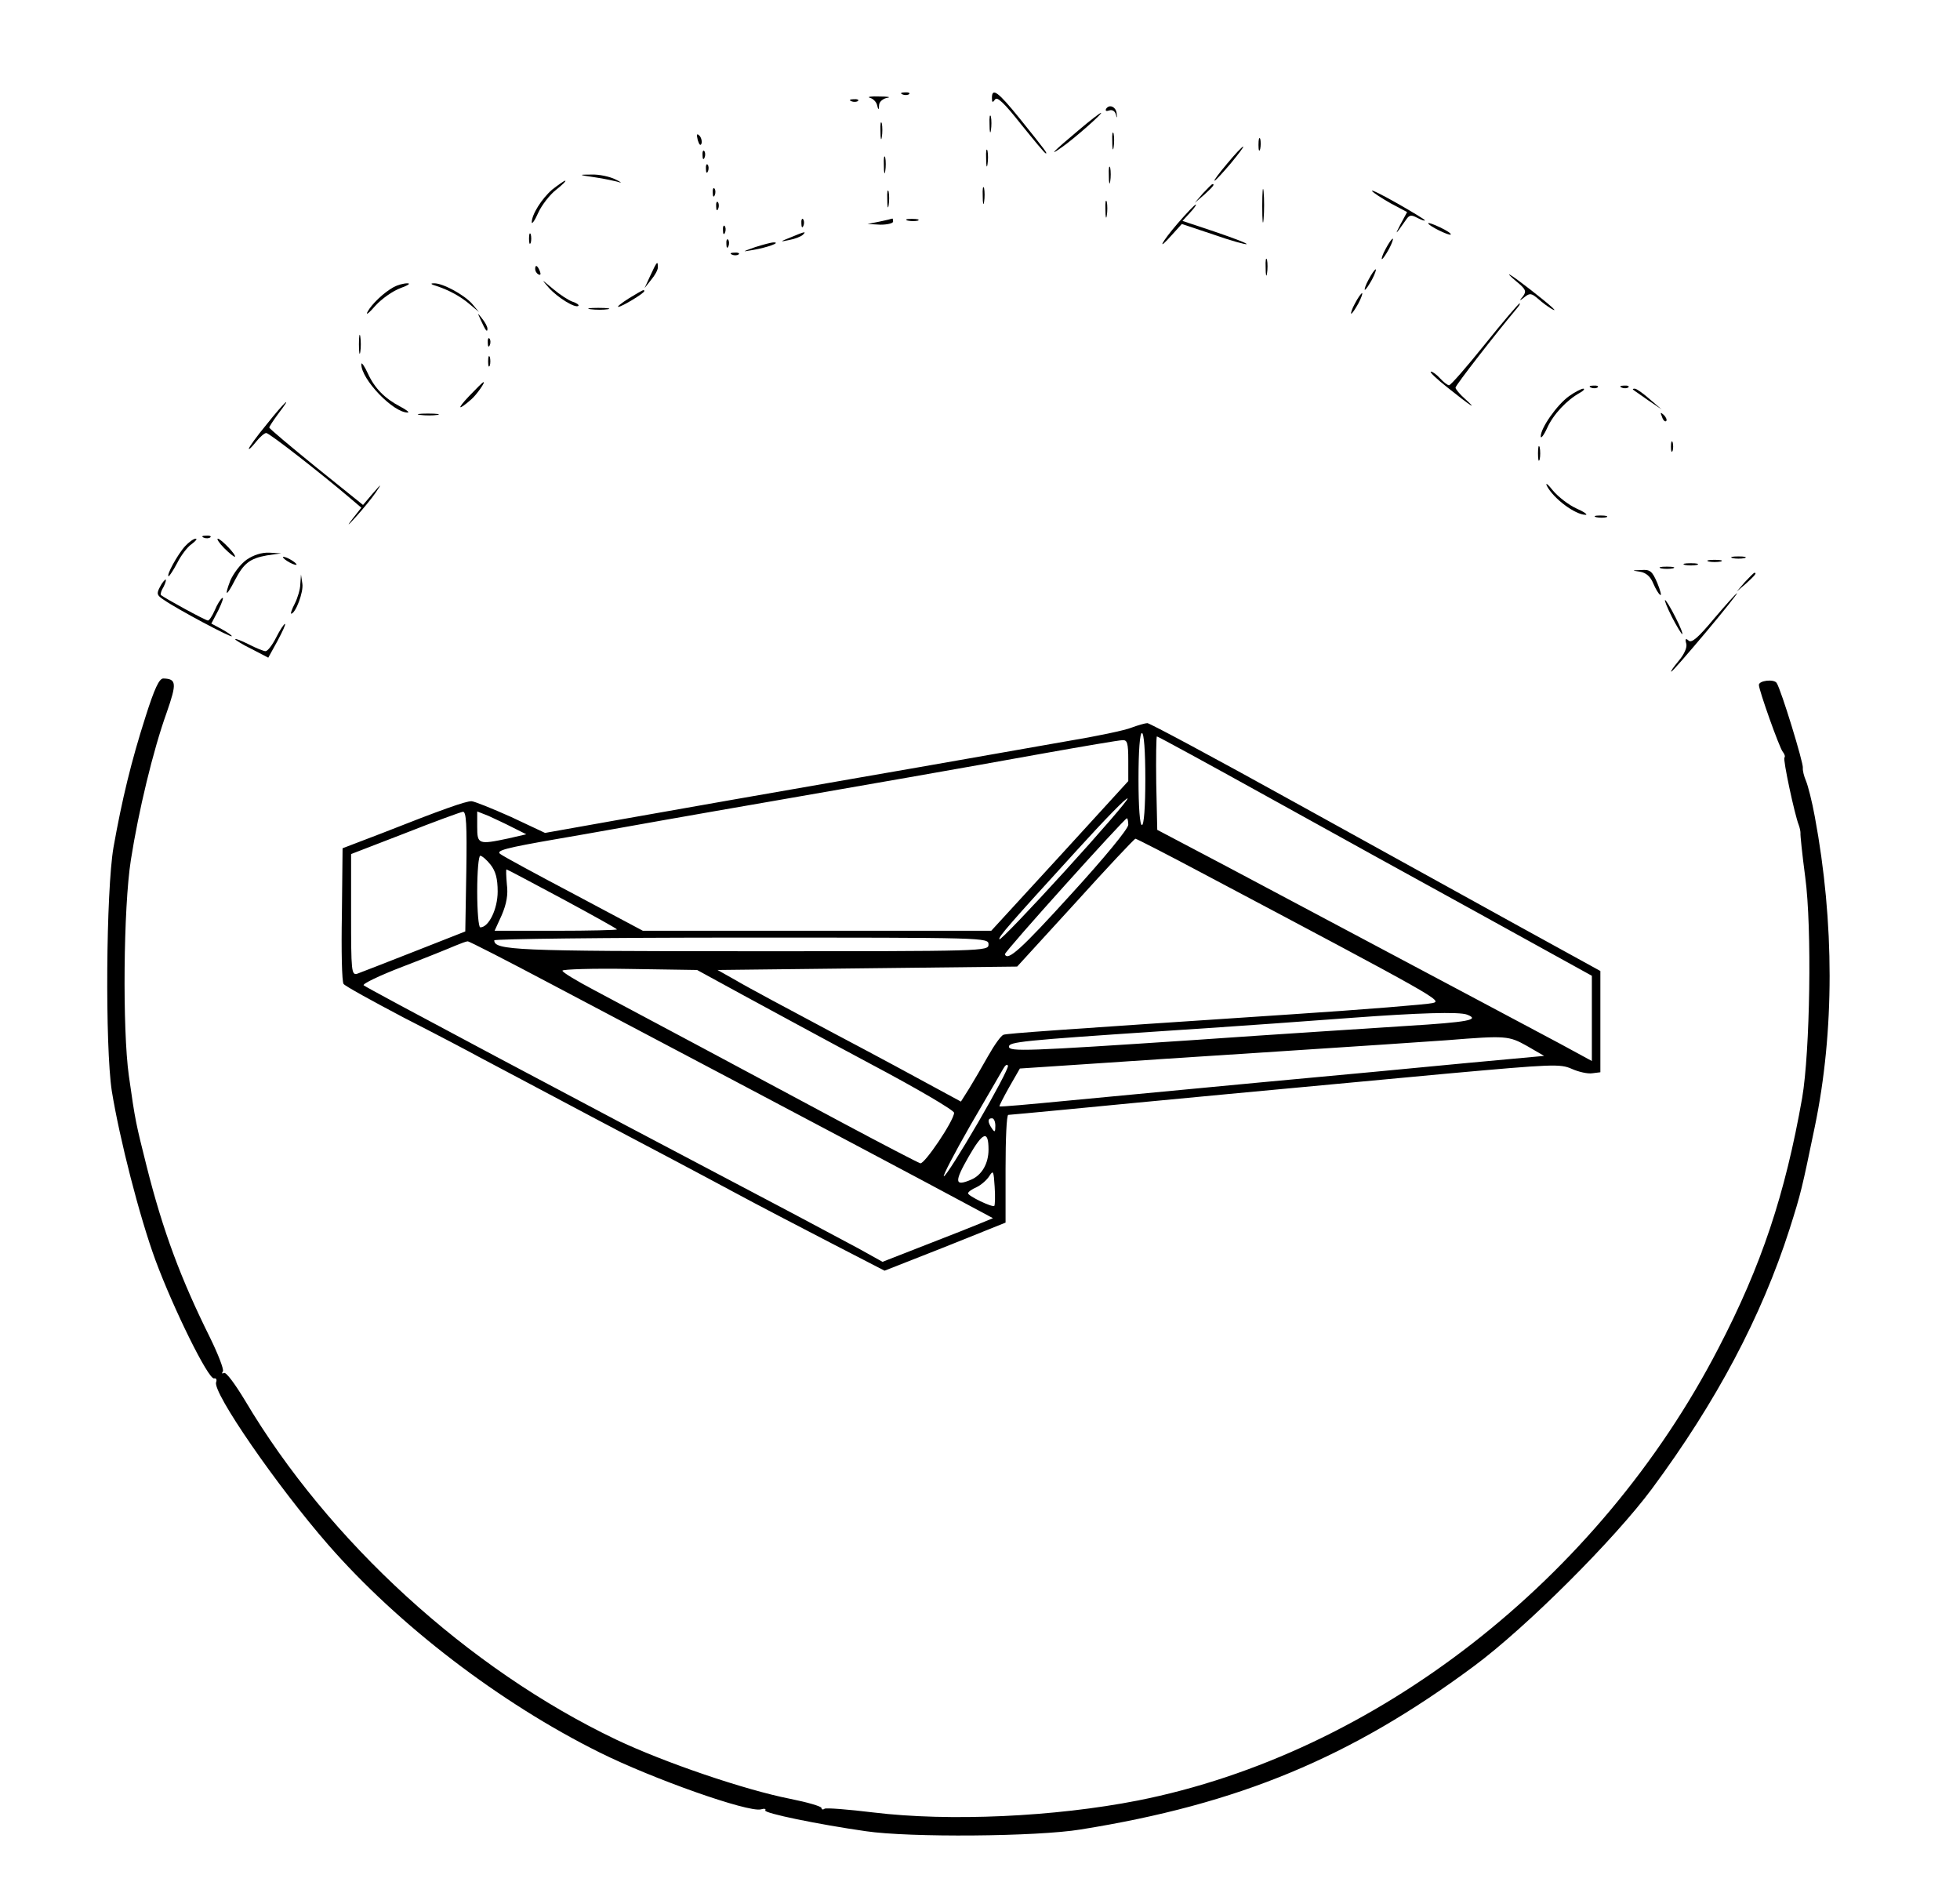 <?xml version="1.0" standalone="no"?>
<!DOCTYPE svg PUBLIC "-//W3C//DTD SVG 20010904//EN"
 "http://www.w3.org/TR/2001/REC-SVG-20010904/DTD/svg10.dtd">
<svg version="1.0" xmlns="http://www.w3.org/2000/svg"
 width="575pt" height="552pt" viewBox="0 0 575 552"
 preserveAspectRatio="xMidYMid meet">

<g transform="translate(0,552) scale(0.1,-0.1)"
fill="#000000" stroke="none">
<path d="M2648 5243 c7 -3 16 -2 19 1 4 3 -2 6 -13 5 -11 0 -14 -3 -6 -6z"/>
<path d="M2910 5233 c0 -14 2 -15 9 -5 6 10 27 -10 76 -72 38 -47 70 -86 73
-86 5 0 2 5 -77 103 -63 78 -81 91 -81 60z"/>
<path d="M2552 5233 c9 -2 19 -12 21 -21 4 -16 5 -16 6 0 0 9 11 19 24 21 12
2 2 4 -23 4 -25 1 -37 -1 -28 -4z"/>
<path d="M2498 5223 c7 -3 16 -2 19 1 4 3 -2 6 -13 5 -11 0 -14 -3 -6 -6z"/>
<path d="M3245 5201 c-3 -6 0 -8 9 -5 8 3 16 -1 19 -10 4 -14 5 -14 3 0 -1 20
-21 30 -31 15z"/>
<path d="M2903 5155 c0 -22 2 -30 4 -17 2 12 2 30 0 40 -3 9 -5 -1 -4 -23z"/>
<path d="M3163 5137 c-74 -62 -89 -78 -48 -49 36 25 122 101 115 101 -3 0 -33
-23 -67 -52z"/>
<path d="M2583 5135 c0 -22 2 -30 4 -17 2 12 2 30 0 40 -3 9 -5 -1 -4 -23z"/>
<path d="M3263 5105 c0 -22 2 -30 4 -17 2 12 2 30 0 40 -3 9 -5 -1 -4 -23z"/>
<path d="M2047 5109 c4 -13 8 -18 11 -10 2 7 -1 18 -6 23 -8 8 -9 4 -5 -13z"/>
<path d="M3692 5095 c0 -16 2 -22 5 -12 2 9 2 23 0 30 -3 6 -5 -1 -5 -18z"/>
<path d="M2893 5055 c0 -22 2 -30 4 -17 2 12 2 30 0 40 -3 9 -5 -1 -4 -23z"/>
<path d="M3600 5040 c-23 -27 -40 -50 -37 -50 3 0 24 23 47 50 23 28 40 50 37
50 -3 0 -24 -22 -47 -50z"/>
<path d="M2061 5064 c0 -11 3 -14 6 -6 3 7 2 16 -1 19 -3 4 -6 -2 -5 -13z"/>
<path d="M2593 5035 c0 -22 2 -30 4 -17 2 12 2 30 0 40 -3 9 -5 -1 -4 -23z"/>
<path d="M2071 5024 c0 -11 3 -14 6 -6 3 7 2 16 -1 19 -3 4 -6 -2 -5 -13z"/>
<path d="M3253 5005 c0 -22 2 -30 4 -17 2 12 2 30 0 40 -3 9 -5 -1 -4 -23z"/>
<path d="M1745 5000 c28 -4 59 -11 70 -14 11 -4 7 0 -10 8 -16 8 -48 15 -70
14 -39 0 -39 -1 10 -8z"/>
<path d="M1620 4964 c-31 -27 -60 -73 -60 -96 0 -7 9 5 19 28 10 22 34 53 52
67 19 15 31 27 27 27 -3 0 -20 -12 -38 -26z"/>
<path d="M3703 4915 c0 -44 2 -61 4 -37 2 23 2 59 0 80 -2 20 -4 1 -4 -43z"/>
<path d="M2883 4945 c0 -22 2 -30 4 -17 2 12 2 30 0 40 -3 9 -5 -1 -4 -23z"/>
<path d="M3529 4953 l-24 -28 28 24 c25 23 32 31 24 31 -2 0 -14 -12 -28 -27z"/>
<path d="M2091 4954 c0 -11 3 -14 6 -6 3 7 2 16 -1 19 -3 4 -6 -2 -5 -13z"/>
<path d="M2603 4935 c0 -22 2 -30 4 -17 2 12 2 30 0 40 -3 9 -5 -1 -4 -23z"/>
<path d="M4025 4960 c3 -5 28 -21 54 -36 l49 -26 -20 -37 c-17 -33 -15 -31 18
16 9 13 15 13 32 4 12 -6 22 -10 22 -7 0 2 -36 24 -80 49 -44 25 -78 42 -75
37z"/>
<path d="M3243 4905 c0 -22 2 -30 4 -17 2 12 2 30 0 40 -3 9 -5 -1 -4 -23z"/>
<path d="M2101 4914 c0 -11 3 -14 6 -6 3 7 2 16 -1 19 -3 4 -6 -2 -5 -13z"/>
<path d="M3456 4866 c-50 -58 -64 -87 -18 -35 l29 32 93 -31 c51 -18 95 -30
97 -28 3 2 -39 18 -92 36 l-96 32 22 24 c12 13 20 24 17 24 -3 0 -26 -24 -52
-54z"/>
<path d="M2351 4864 c0 -11 3 -14 6 -6 3 7 2 16 -1 19 -3 4 -6 -2 -5 -13z"/>
<path d="M2580 4870 l-35 -7 38 -2 c20 0 37 4 37 9 0 6 -1 9 -2 9 -2 -1 -19
-5 -38 -9z"/>
<path d="M2663 4873 c9 -2 23 -2 30 0 6 3 -1 5 -18 5 -16 0 -22 -2 -12 -5z"/>
<path d="M4190 4865 c0 -7 61 -37 66 -33 2 3 -12 12 -31 21 -19 9 -35 15 -35
12z"/>
<path d="M2121 4844 c0 -11 3 -14 6 -6 3 7 2 16 -1 19 -3 4 -6 -2 -5 -13z"/>
<path d="M1552 4820 c0 -14 2 -19 5 -12 2 6 2 18 0 25 -3 6 -5 1 -5 -13z"/>
<path d="M2320 4824 c-33 -13 -33 -14 -5 -8 17 3 34 10 40 15 11 11 8 11 -35
-7z"/>
<path d="M2131 4804 c0 -11 3 -14 6 -6 3 7 2 16 -1 19 -3 4 -6 -2 -5 -13z"/>
<path d="M4065 4790 c-9 -16 -13 -30 -11 -30 3 0 12 14 21 30 9 17 13 30 11
30 -3 0 -12 -13 -21 -30z"/>
<path d="M2215 4795 c-39 -14 -40 -14 -5 -8 41 7 82 22 60 22 -8 0 -33 -7 -55
-14z"/>
<path d="M2148 4773 c7 -3 16 -2 19 1 4 3 -2 6 -13 5 -11 0 -14 -3 -6 -6z"/>
<path d="M3713 4735 c0 -22 2 -30 4 -17 2 12 2 30 0 40 -3 9 -5 -1 -4 -23z"/>
<path d="M1908 4712 l-17 -37 19 24 c11 13 20 29 20 37 0 21 -3 17 -22 -24z"/>
<path d="M1570 4731 c0 -6 4 -13 10 -16 6 -3 7 1 4 9 -7 18 -14 21 -14 7z"/>
<path d="M4015 4700 c-9 -16 -13 -30 -11 -30 3 0 12 14 21 30 9 17 13 30 11
30 -3 0 -12 -13 -21 -30z"/>
<path d="M4448 4695 c28 -23 31 -29 20 -44 -12 -14 -11 -15 5 -2 15 12 20 11
40 -6 23 -21 61 -44 42 -26 -21 20 -111 90 -125 97 -8 5 0 -4 18 -19z"/>
<path d="M1610 4676 c26 -29 78 -61 87 -53 2 3 -5 8 -17 12 -12 4 -38 21 -58
38 -35 29 -35 30 -12 3z"/>
<path d="M1155 4678 c-29 -16 -65 -50 -77 -73 -6 -11 5 -3 23 18 19 21 52 44
74 52 22 8 31 14 20 14 -11 0 -29 -5 -40 -11z"/>
<path d="M1281 4681 c36 -12 70 -30 99 -55 l25 -21 -20 24 c-24 27 -87 61
-112 60 -12 0 -9 -3 8 -8z"/>
<path d="M1845 4645 c-22 -14 -36 -25 -31 -25 10 0 76 40 76 46 0 6 -2 5 -45
-21z"/>
<path d="M3975 4630 c-9 -16 -13 -30 -11 -30 3 0 12 14 21 30 9 17 13 30 11
30 -3 0 -12 -13 -21 -30z"/>
<path d="M4356 4510 c-53 -66 -100 -120 -105 -120 -4 0 -16 9 -26 20 -10 11
-22 20 -27 20 -6 0 16 -21 49 -47 66 -53 92 -70 51 -33 -16 14 -28 29 -28 33
0 7 120 161 178 230 8 9 13 17 10 17 -3 0 -49 -54 -102 -120z"/>
<path d="M1733 4613 c15 -2 37 -2 50 0 12 2 0 4 -28 4 -27 0 -38 -2 -22 -4z"/>
<path d="M1411 4580 c14 -31 19 -36 19 -24 0 6 -7 19 -16 30 -14 18 -14 18 -3
-6z"/>
<path d="M1053 4510 c0 -25 2 -35 4 -22 2 12 2 32 0 45 -2 12 -4 2 -4 -23z"/>
<path d="M1431 4514 c0 -11 3 -14 6 -6 3 7 2 16 -1 19 -3 4 -6 -2 -5 -13z"/>
<path d="M1432 4460 c0 -14 2 -19 5 -12 2 6 2 18 0 25 -3 6 -5 1 -5 -13z"/>
<path d="M1060 4452 c-1 -44 95 -144 137 -142 4 1 -5 8 -22 17 -46 24 -76 54
-96 98 -10 22 -19 34 -19 27z"/>
<path d="M1376 4358 c-37 -39 -33 -44 7 -9 16 14 43 53 35 50 -2 0 -21 -19
-42 -41z"/>
<path d="M4668 4383 c7 -3 16 -2 19 1 4 3 -2 6 -13 5 -11 0 -14 -3 -6 -6z"/>
<path d="M4758 4383 c7 -3 16 -2 19 1 4 3 -2 6 -13 5 -11 0 -14 -3 -6 -6z"/>
<path d="M4603 4358 c-35 -25 -83 -93 -83 -118 0 -8 9 3 19 25 18 40 58 82 96
103 11 6 15 12 10 12 -6 0 -25 -10 -42 -22z"/>
<path d="M4791 4377 c2 -2 22 -15 44 -31 l40 -27 -35 30 c-19 17 -39 31 -44
31 -5 0 -7 -1 -5 -3z"/>
<path d="M782 4275 c-29 -35 -52 -67 -52 -71 0 -4 9 5 21 20 11 14 25 26 30
26 9 0 159 -117 246 -191 l33 -28 -26 -33 c-18 -23 -14 -21 11 7 20 22 46 54
57 70 19 28 18 28 -9 -3 l-28 -33 -138 111 c-75 61 -137 113 -137 116 0 3 12
21 26 40 46 60 20 37 -34 -31z"/>
<path d="M1233 4303 c15 -2 37 -2 50 0 12 2 0 4 -28 4 -27 0 -38 -2 -22 -4z"/>
<path d="M4876 4297 c3 -10 9 -15 12 -12 3 3 0 11 -7 18 -10 9 -11 8 -5 -6z"/>
<path d="M4902 4210 c0 -14 2 -19 5 -12 2 6 2 18 0 25 -3 6 -5 1 -5 -13z"/>
<path d="M4512 4190 c0 -19 2 -27 5 -17 2 9 2 25 0 35 -3 9 -5 1 -5 -18z"/>
<path d="M4538 4095 c19 -37 83 -85 114 -85 7 0 -5 9 -28 19 -22 10 -53 34
-68 52 -15 19 -23 25 -18 14z"/>
<path d="M4683 4003 c9 -2 23 -2 30 0 6 3 -1 5 -18 5 -16 0 -22 -2 -12 -5z"/>
<path d="M598 3943 c7 -3 16 -2 19 1 4 3 -2 6 -13 5 -11 0 -14 -3 -6 -6z"/>
<path d="M543 3918 c-22 -24 -57 -88 -48 -88 2 0 14 18 25 39 11 22 30 47 42
55 12 9 18 16 12 16 -6 0 -20 -10 -31 -22z"/>
<path d="M658 3912 c15 -15 29 -26 31 -25 6 4 -41 53 -50 53 -4 0 4 -13 19
-28z"/>
<path d="M723 3878 c-18 -13 -38 -40 -47 -60 -19 -49 -12 -49 13 0 26 50 44
64 94 73 l42 6 -35 2 c-22 1 -47 -7 -67 -21z"/>
<path d="M830 3886 c0 -3 9 -10 20 -16 11 -6 20 -8 20 -6 0 3 -9 10 -20 16
-11 6 -20 8 -20 6z"/>
<path d="M5083 3883 c9 -2 25 -2 35 0 9 3 1 5 -18 5 -19 0 -27 -2 -17 -5z"/>
<path d="M5013 3873 c9 -2 25 -2 35 0 9 3 1 5 -18 5 -19 0 -27 -2 -17 -5z"/>
<path d="M4943 3863 c9 -2 25 -2 35 0 9 3 1 5 -18 5 -19 0 -27 -2 -17 -5z"/>
<path d="M4873 3853 c9 -2 25 -2 35 0 9 3 1 5 -18 5 -19 0 -27 -2 -17 -5z"/>
<path d="M4812 3843 c17 -3 30 -14 38 -34 7 -16 16 -32 21 -34 4 -3 0 13 -9
35 -15 35 -21 40 -47 38 -29 -1 -29 -1 -3 -5z"/>
<path d="M5119 3813 l-24 -28 28 24 c25 23 32 31 24 31 -2 0 -14 -12 -28 -27z"/>
<path d="M881 3807 c0 -15 -8 -41 -16 -57 -9 -17 -13 -30 -11 -30 13 0 37 64
33 88 l-4 27 -2 -28z"/>
<path d="M469 3798 c-10 -19 -9 -24 11 -37 40 -28 200 -113 200 -107 0 3 -14
12 -30 21 l-30 16 21 40 c11 23 16 38 11 35 -5 -3 -15 -19 -22 -36 -7 -16 -16
-30 -20 -30 -7 0 -130 67 -138 75 -2 2 1 13 8 24 6 12 8 21 6 21 -3 0 -11 -10
-17 -22z"/>
<path d="M5028 3705 c-45 -54 -65 -72 -74 -64 -9 8 -11 5 -7 -9 3 -11 -6 -31
-22 -50 -15 -18 -25 -32 -22 -32 3 0 48 52 101 115 53 63 94 115 92 115 -3 0
-33 -34 -68 -75z"/>
<path d="M4905 3710 c14 -27 28 -50 30 -50 3 0 -6 23 -20 50 -14 28 -28 50
-30 50 -3 0 6 -22 20 -50z"/>
<path d="M810 3650 c-11 -22 -25 -40 -31 -40 -5 0 -28 9 -49 20 -22 11 -40 18
-40 15 0 -2 22 -16 49 -29 l48 -25 27 49 c15 28 25 50 22 50 -3 0 -15 -18 -26
-40z"/>
<path d="M427 3418 c-42 -131 -69 -243 -94 -383 -22 -128 -25 -584 -5 -715 23
-141 81 -368 128 -496 53 -143 155 -350 172 -347 6 2 9 -4 6 -11 -11 -30 179
-305 329 -477 206 -236 504 -464 796 -609 157 -78 435 -176 473 -167 10 3 16
2 13 -3 -5 -8 155 -41 295 -61 128 -19 502 -16 630 5 463 74 793 211 1154 479
154 114 413 373 522 520 189 255 322 506 404 762 34 107 36 117 74 300 58 279
58 599 0 910 -8 44 -20 91 -26 105 -6 14 -10 31 -9 38 2 14 -64 230 -77 249
-8 12 -52 7 -52 -6 0 -15 60 -184 70 -196 5 -6 8 -14 5 -17 -5 -5 30 -168 42
-198 3 -8 5 -18 5 -23 -1 -4 5 -62 14 -130 20 -148 14 -512 -9 -647 -50 -283
-119 -491 -246 -735 -351 -678 -1006 -1188 -1703 -1326 -244 -48 -554 -62
-776 -35 -74 9 -138 14 -143 11 -5 -4 -9 -2 -9 2 0 5 -42 17 -92 27 -132 26
-368 106 -511 174 -433 207 -843 581 -1088 994 -29 48 -56 85 -62 81 -6 -3 -7
-1 -3 5 3 6 -14 50 -38 99 -85 171 -138 312 -186 503 -31 124 -33 130 -52 265
-19 136 -16 494 6 633 22 141 65 321 105 432 30 86 29 99 -10 100 -12 0 -26
-30 -52 -112z"/>
<path d="M3320 3386 c-19 -8 -105 -26 -190 -40 -85 -15 -216 -38 -290 -51 -74
-13 -216 -38 -315 -55 -298 -52 -499 -87 -718 -126 l-208 -37 -100 47 c-56 25
-108 46 -116 46 -17 0 -83 -23 -263 -94 l-115 -44 -2 -194 c-2 -106 0 -198 5
-204 4 -6 84 -50 177 -99 94 -48 193 -100 220 -115 28 -15 176 -93 330 -175
154 -81 341 -180 415 -220 74 -40 205 -108 290 -152 l155 -80 178 70 177 71 0
158 c0 87 3 158 8 158 4 0 77 7 162 15 204 20 713 68 1125 106 311 28 332 29
366 14 20 -9 47 -15 60 -13 l24 3 0 148 0 149 -240 132 c-132 73 -429 237
-659 364 -231 128 -425 232 -430 231 -6 0 -27 -6 -46 -13z m40 -151 c0 -83 -4
-135 -10 -135 -6 0 -10 52 -10 135 0 83 4 135 10 135 6 0 10 -52 10 -135z
m357 -51 c175 -97 461 -255 636 -351 l317 -175 0 -125 0 -125 -92 50 c-51 27
-163 87 -248 132 -149 79 -282 150 -730 388 l-205 108 -3 137 c-1 75 0 137 2
137 3 0 148 -79 323 -176z m-407 105 l0 -60 -201 -220 -201 -219 -511 0 -511
0 -201 107 c-110 58 -208 111 -217 118 -15 10 15 18 165 44 100 17 243 43 317
56 74 13 216 38 315 55 265 46 552 96 795 140 118 21 223 39 233 39 14 1 17
-8 17 -60z m-186 -324 c-103 -113 -189 -203 -192 -200 -5 5 30 45 228 262 80
88 146 156 148 151 2 -4 -81 -100 -184 -213z m-1756 -1 l-3 -176 -150 -59
c-82 -32 -158 -62 -167 -65 -17 -5 -18 8 -18 173 l0 178 158 61 c86 34 163 62
170 63 10 1 12 -37 10 -175z m136 129 l40 -20 -52 -12 c-89 -19 -92 -17 -92
34 l0 45 33 -13 c17 -8 50 -23 71 -34z m1806 8 c0 -12 -71 -98 -167 -203 -148
-163 -187 -198 -195 -177 -3 6 351 399 358 399 2 0 4 -9 4 -19z m221 -144
c691 -366 701 -372 672 -379 -16 -4 -201 -19 -413 -33 -693 -46 -835 -56 -846
-60 -7 -2 -27 -30 -45 -62 -18 -32 -43 -75 -56 -96 l-24 -38 -72 39 c-40 22
-175 95 -302 162 -126 67 -255 136 -285 154 l-55 31 440 5 439 5 171 187 c93
103 173 188 176 188 3 0 93 -46 200 -103z m-2092 27 c15 -19 21 -41 21 -79 0
-51 -26 -105 -51 -105 -5 0 -9 47 -9 105 0 58 4 105 9 105 5 0 19 -12 30 -26z
m210 -100 c89 -48 161 -88 161 -90 0 -2 -81 -4 -179 -4 l-180 0 21 46 c14 33
19 60 15 90 -2 24 -3 44 -1 44 2 0 75 -39 163 -86z m1251 -134 c0 -20 -7 -20
-700 -20 -688 0 -750 3 -750 32 0 4 326 8 725 8 718 0 725 0 725 -20z m-1278
-119 c838 -442 1086 -574 1207 -639 l84 -45 -34 -14 c-19 -8 -92 -37 -162 -64
l-128 -50 -72 40 c-40 21 -153 82 -252 134 -580 305 -1191 630 -1198 637 -5 4
47 29 115 55 68 26 137 54 153 61 17 7 33 13 37 13 3 1 116 -57 250 -128z
m553 -27 c72 -39 241 -131 378 -204 136 -72 247 -137 246 -144 -1 -24 -87
-151 -99 -148 -7 2 -109 55 -227 118 -267 143 -609 326 -730 390 -51 27 -93
52 -93 57 0 4 89 7 198 5 l197 -3 130 -71z m2129 -60 c39 -15 4 -22 -176 -33
-106 -7 -391 -25 -633 -42 -481 -32 -535 -34 -535 -19 0 14 35 18 455 46 215
14 464 32 555 39 189 14 311 18 334 9z m176 -92 l50 -29 -228 -21 c-125 -12
-398 -38 -607 -57 -209 -20 -465 -44 -570 -54 -104 -10 -191 -18 -193 -16 -1
1 12 27 29 57 l31 54 181 12 c100 7 360 24 577 38 217 14 440 29 495 33 174
14 181 13 235 -17z m-1611 -225 c-50 -86 -95 -157 -100 -157 -4 0 30 66 77
148 47 81 91 156 97 167 6 11 12 15 14 9 2 -6 -38 -81 -88 -167z m51 -9 c0
-19 -2 -20 -10 -8 -13 19 -13 30 0 30 6 0 10 -10 10 -22z m-20 -70 c0 -41 -20
-75 -51 -88 -49 -21 -50 -7 -7 68 42 73 58 78 58 20z m17 -165 c-6 -5 -77 29
-77 37 0 4 11 12 25 18 13 6 30 21 37 32 12 19 13 16 16 -31 2 -28 1 -53 -1
-56z"/>
</g>
</svg>
